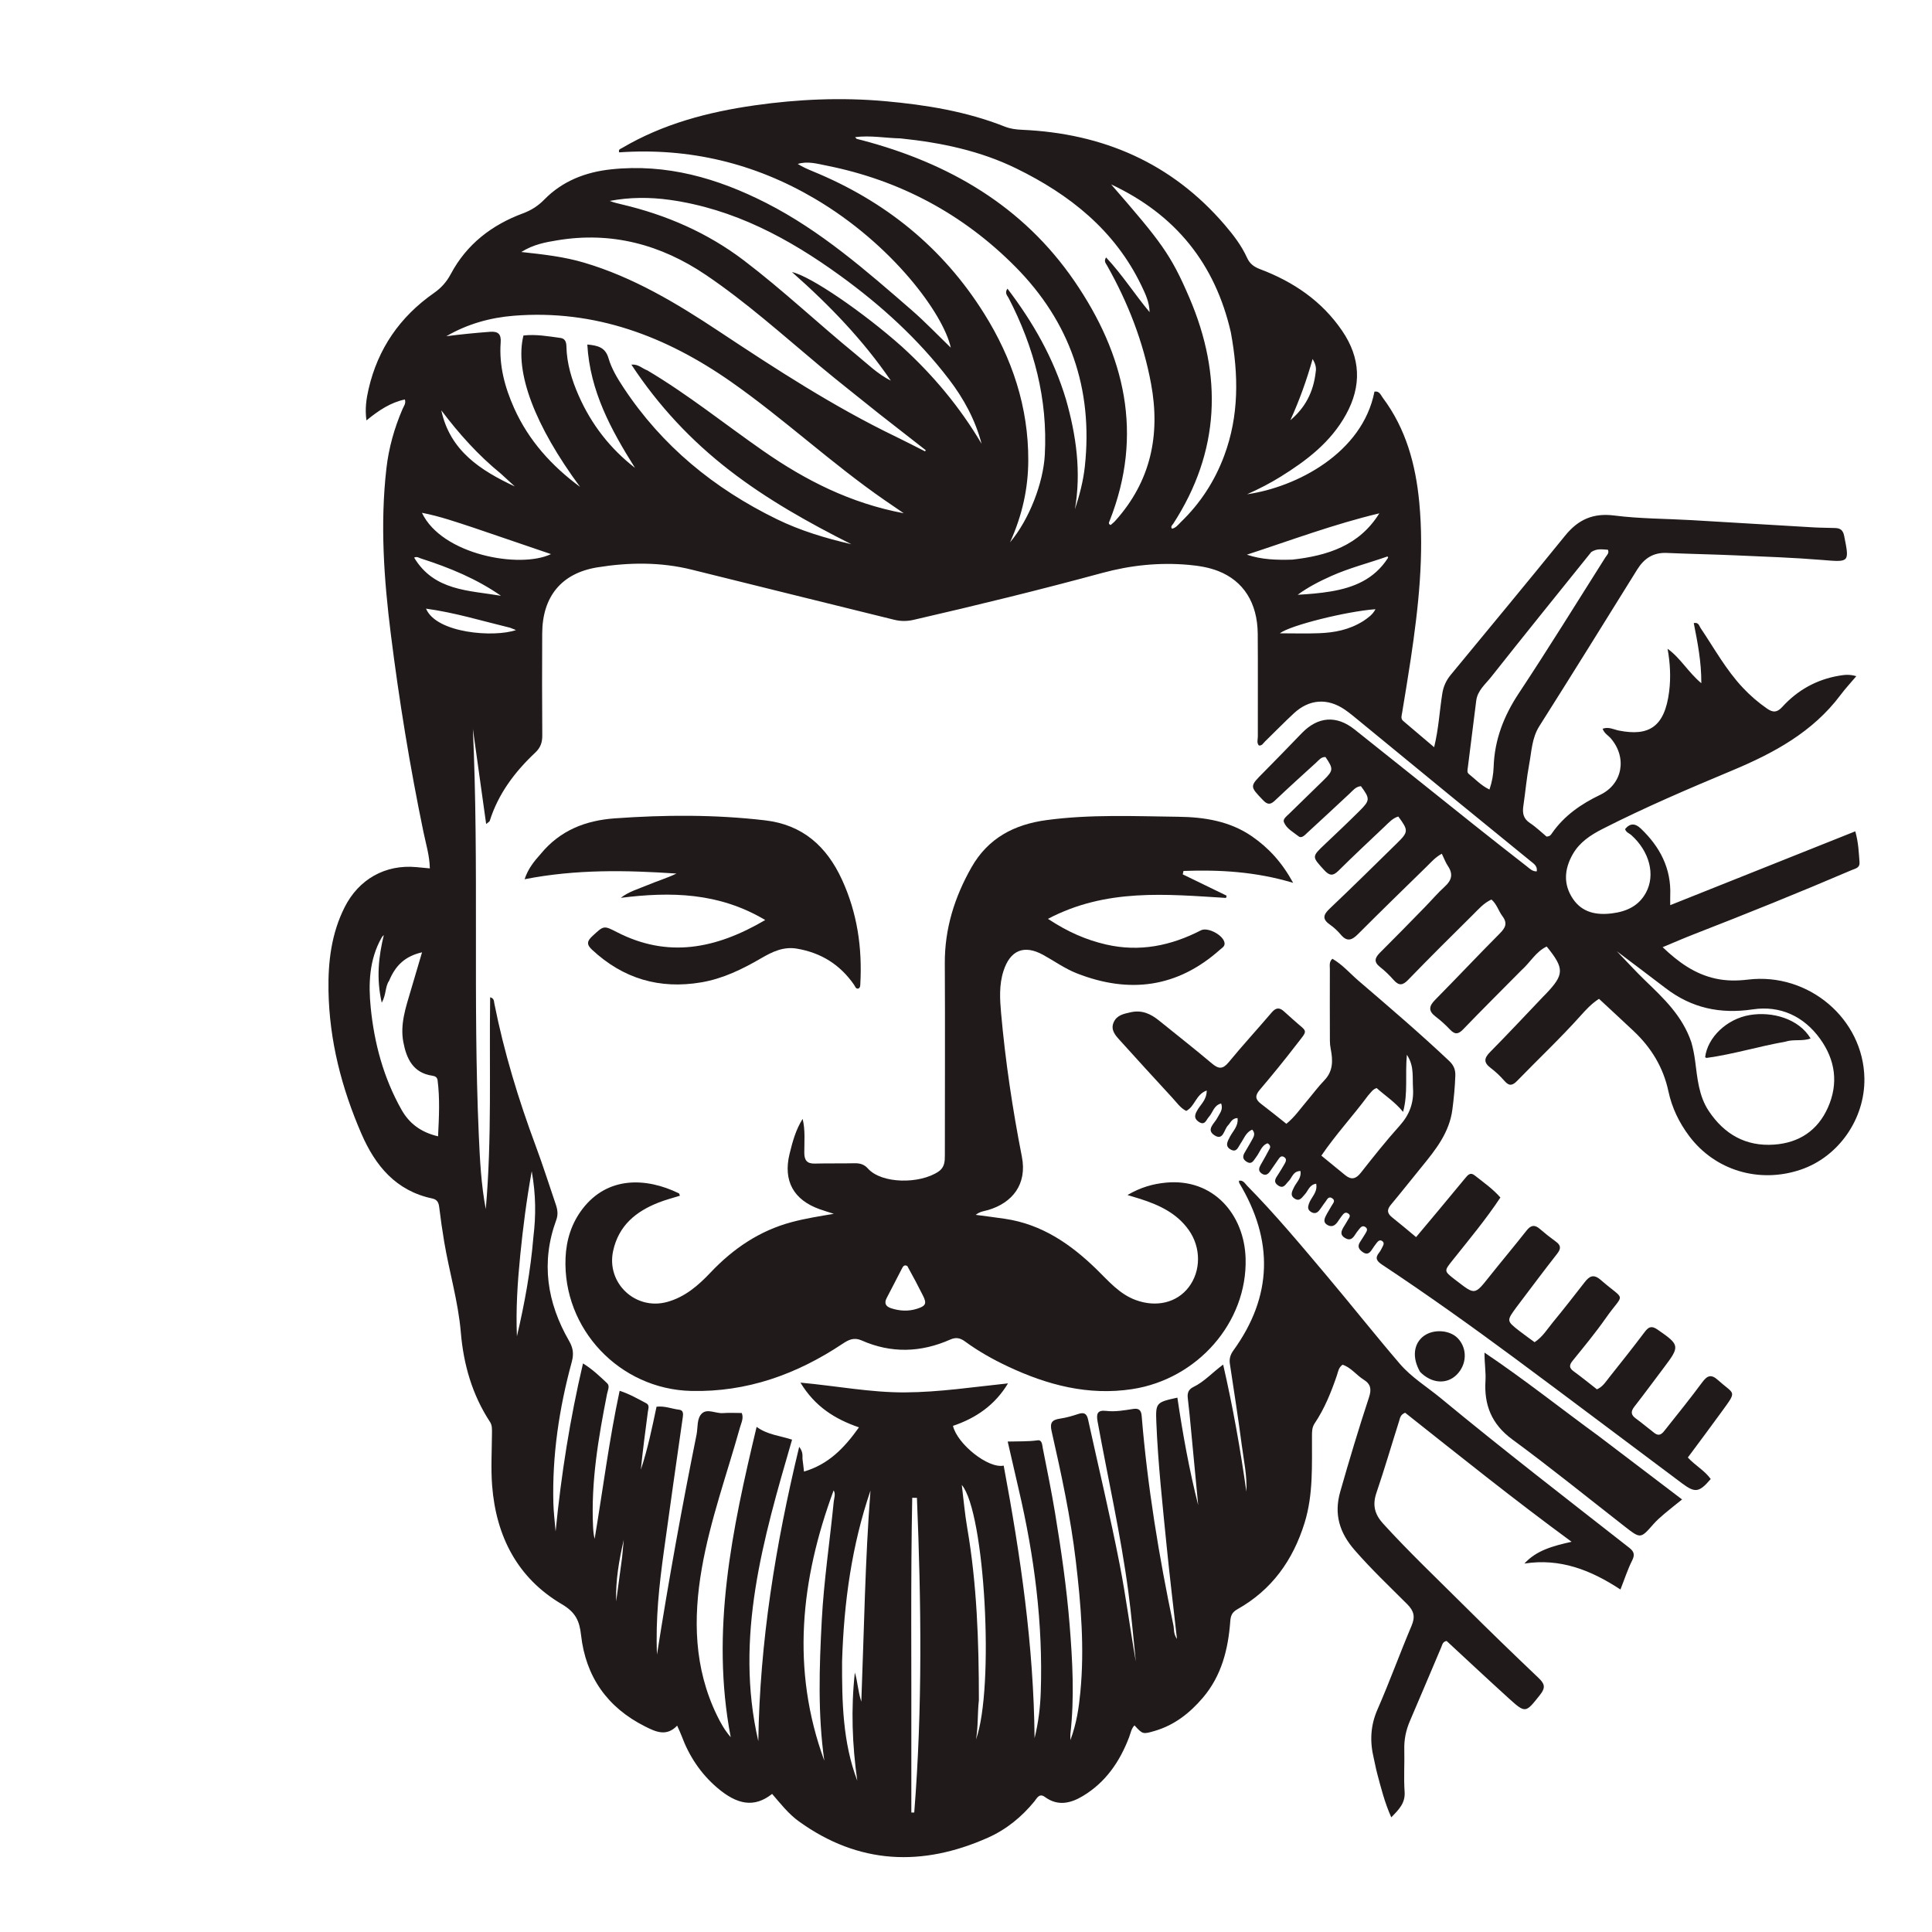 <svg width="120" height="120" viewBox="0 0 120 120" fill="none" xmlns="http://www.w3.org/2000/svg">
<path d="M94.491 60.272C93.267 61.509 92.062 62.707 90.883 63.93C90.585 64.24 90.375 64.275 90.073 63.958C89.792 63.661 89.485 63.383 89.16 63.135C88.697 62.781 88.762 62.483 89.142 62.099C90.486 60.738 91.797 59.343 93.147 57.987C93.499 57.634 93.655 57.351 93.316 56.901C93.075 56.58 92.972 56.161 92.637 55.871C92.156 56.09 91.823 56.481 91.469 56.833C90.122 58.165 88.778 59.5 87.462 60.861C87.118 61.217 86.886 61.232 86.566 60.872C86.307 60.582 86.026 60.303 85.719 60.064C85.306 59.743 85.397 59.486 85.721 59.164C86.649 58.243 87.561 57.304 88.476 56.369C88.899 55.937 89.292 55.472 89.739 55.066C90.167 54.677 90.269 54.293 89.937 53.797C89.789 53.575 89.695 53.316 89.554 53.027C89.148 53.245 88.884 53.559 88.597 53.839C87.172 55.231 85.745 56.62 84.338 58.029C83.966 58.402 83.665 58.509 83.286 58.059C83.086 57.822 82.851 57.603 82.597 57.425C82.096 57.072 82.204 56.802 82.602 56.425C84.005 55.096 85.378 53.736 86.759 52.384C87.488 51.67 87.49 51.581 86.851 50.715C86.503 50.817 86.269 51.085 86.018 51.323C85.055 52.236 84.083 53.141 83.141 54.077C82.79 54.425 82.574 54.4 82.247 54.042C81.478 53.2 81.463 53.221 82.3 52.429C83.023 51.744 83.748 51.06 84.453 50.357C85.103 49.709 85.098 49.602 84.53 48.831C84.211 48.853 84.031 49.1 83.822 49.294C82.948 50.103 82.082 50.92 81.202 51.722C81.053 51.858 80.853 52.102 80.651 51.941C80.323 51.68 79.907 51.47 79.746 51.064C79.669 50.869 79.921 50.692 80.071 50.544C80.781 49.846 81.499 49.156 82.209 48.459C82.824 47.855 82.83 47.759 82.329 47.021C82.064 47.003 81.92 47.212 81.754 47.362C80.901 48.136 80.048 48.91 79.212 49.702C78.933 49.967 78.752 50.018 78.451 49.702C77.617 48.828 77.608 48.85 78.486 47.97C79.286 47.168 80.068 46.35 80.857 45.537C81.856 44.506 83.004 44.41 84.13 45.304C86.608 47.27 89.072 49.253 91.545 51.224C92.644 52.1 93.75 52.967 94.859 53.831C95.022 53.957 95.173 54.128 95.45 54.124C95.508 53.785 95.252 53.637 95.056 53.476C93.379 52.103 91.695 50.74 90.017 49.367C88.158 47.847 86.305 46.319 84.448 44.797C84.146 44.55 83.848 44.295 83.526 44.075C82.457 43.344 81.322 43.42 80.369 44.301C79.753 44.871 79.169 45.476 78.566 46.06C78.461 46.161 78.391 46.33 78.19 46.303C78.044 46.133 78.127 45.93 78.126 45.746C78.121 43.619 78.137 41.492 78.12 39.365C78.104 37.447 77.235 36.081 75.664 35.468C75.079 35.24 74.457 35.141 73.836 35.085C72.012 34.921 70.234 35.105 68.451 35.589C64.573 36.642 60.669 37.597 56.752 38.498C56.341 38.593 55.949 38.595 55.54 38.494C51.356 37.455 47.169 36.434 42.987 35.388C41.037 34.9 39.072 34.924 37.117 35.237C34.865 35.598 33.688 37.059 33.677 39.345C33.667 41.455 33.666 43.564 33.682 45.673C33.685 46.112 33.577 46.436 33.242 46.75C31.976 47.94 30.948 49.301 30.418 50.988C30.404 51.033 30.337 51.061 30.196 51.181C29.914 49.159 29.642 47.215 29.371 45.271C29.758 53.684 29.368 62.104 29.739 70.512C29.807 72.045 29.885 73.582 30.172 75.098C30.558 70.726 30.381 66.342 30.444 61.944C30.698 62.006 30.677 62.191 30.703 62.323C31.306 65.354 32.203 68.297 33.28 71.191C33.729 72.397 34.116 73.626 34.532 74.845C34.635 75.149 34.668 75.453 34.555 75.762C33.583 78.402 33.975 80.905 35.349 83.292C35.6 83.728 35.649 84.093 35.512 84.596C34.73 87.47 34.291 90.397 34.371 93.386C34.386 93.93 34.457 94.472 34.51 95.121C34.86 91.564 35.401 88.148 36.211 84.684C36.817 85.058 37.26 85.493 37.707 85.911C37.895 86.087 37.749 86.356 37.704 86.582C37.168 89.303 36.702 92.031 36.836 94.823C36.848 95.075 36.87 95.327 36.934 95.583C37.445 92.538 37.827 89.474 38.487 86.384C39.097 86.582 39.615 86.881 40.14 87.159C40.365 87.278 40.264 87.503 40.24 87.689C40.083 88.885 39.924 90.081 39.803 91.285C40.229 90.011 40.499 88.698 40.779 87.373C41.295 87.313 41.734 87.509 42.19 87.561C42.443 87.591 42.44 87.807 42.41 88.02C42.011 90.818 41.608 93.615 41.225 96.415C40.943 98.476 40.714 100.542 40.806 102.77C41.538 98.106 42.357 93.602 43.263 89.114C43.355 88.66 43.266 88.091 43.607 87.784C43.944 87.48 44.461 87.803 44.902 87.77C45.285 87.742 45.671 87.764 46.071 87.764C46.204 88.084 46.041 88.375 45.961 88.663C45.146 91.575 44.11 94.429 43.59 97.416C43.048 100.527 43.108 103.596 44.519 106.519C44.748 106.995 45 107.452 45.386 107.901C44.124 101.305 45.475 94.989 46.995 88.625C47.675 89.124 48.452 89.171 49.196 89.42C47.409 95.576 45.612 101.687 47.1 108.148C47.189 101.999 48.162 95.977 49.639 89.864C49.92 90.225 49.819 90.464 49.851 90.677C49.883 90.886 49.902 91.096 49.938 91.401C51.45 90.956 52.425 89.959 53.352 88.656C51.852 88.138 50.623 87.37 49.717 85.877C51.989 86.087 54.08 86.496 56.212 86.484C58.358 86.472 60.466 86.147 62.609 85.924C61.801 87.27 60.617 88.084 59.191 88.563C59.455 89.688 61.379 91.234 62.341 91.032C63.383 96.61 64.206 102.206 64.259 107.96C64.499 106.983 64.611 106.046 64.643 105.107C64.789 100.847 64.245 96.659 63.276 92.519C63.05 91.554 62.832 90.588 62.59 89.537C63.259 89.518 63.856 89.544 64.448 89.461C64.728 89.421 64.73 89.744 64.768 89.941C65.031 91.279 65.308 92.616 65.53 93.962C65.911 96.269 66.248 98.586 66.436 100.917C66.617 103.173 66.742 105.436 66.484 107.698C66.475 107.773 66.483 107.851 66.483 108.085C66.877 107.026 67.009 106.068 67.102 105.109C67.367 102.373 67.14 99.651 66.818 96.934C66.496 94.219 65.92 91.549 65.316 88.886C65.196 88.36 65.351 88.186 65.837 88.114C66.22 88.058 66.6 87.949 66.969 87.826C67.335 87.703 67.502 87.799 67.585 88.181C68.239 91.171 68.956 94.146 69.542 97.152C69.935 99.162 70.192 101.189 70.55 103.206C70.397 101.764 70.276 100.318 70.085 98.881C69.612 95.32 68.813 91.817 68.172 88.286C68.091 87.835 68.144 87.566 68.704 87.633C69.27 87.701 69.834 87.597 70.393 87.511C70.75 87.456 70.884 87.606 70.912 87.95C71.271 92.328 71.982 96.653 72.883 100.949C72.935 101.194 72.872 101.462 73.104 101.8C72.88 99.797 72.65 97.916 72.463 96.031C72.209 93.469 71.926 90.909 71.822 88.335C71.772 87.122 71.82 87.097 73.129 86.81C73.462 89.056 73.863 91.287 74.422 93.491C74.271 91.9 74.121 90.309 73.969 88.719C73.909 88.097 73.855 87.475 73.777 86.856C73.736 86.526 73.811 86.299 74.132 86.144C74.798 85.822 75.296 85.255 75.972 84.757C76.588 87.437 77.046 90.035 77.415 92.651C77.468 91.667 77.251 90.708 77.126 89.742C76.907 88.06 76.641 86.383 76.389 84.705C76.343 84.395 76.422 84.136 76.605 83.884C79.053 80.502 79.105 77.032 76.976 73.485C76.958 73.454 76.963 73.41 76.951 73.338C77.219 73.285 77.323 73.507 77.455 73.642C79.21 75.425 80.811 77.346 82.421 79.257C83.943 81.063 85.41 82.916 86.947 84.71C87.672 85.555 88.643 86.145 89.499 86.852C93.337 90.024 97.279 93.067 101.198 96.136C101.486 96.362 101.559 96.561 101.377 96.921C101.1 97.47 100.911 98.063 100.649 98.727C98.805 97.514 96.894 96.769 94.683 97.116C95.433 96.296 96.429 96.03 97.614 95.762C94.013 93.123 90.638 90.408 87.276 87.748C86.973 87.868 86.959 88.086 86.903 88.261C86.431 89.749 85.995 91.248 85.492 92.725C85.234 93.482 85.381 94.058 85.913 94.641C87.532 96.418 89.276 98.071 90.977 99.766C92.485 101.268 94.015 102.748 95.557 104.215C95.931 104.571 96.022 104.809 95.659 105.265C94.748 106.411 94.767 106.443 93.67 105.448C92.385 104.282 91.118 103.095 89.852 101.924C89.608 101.962 89.584 102.161 89.519 102.312C88.868 103.837 88.23 105.369 87.573 106.892C87.329 107.459 87.208 108.035 87.223 108.654C87.245 109.533 87.182 110.415 87.243 111.29C87.292 111.995 86.892 112.39 86.414 112.878C85.999 111.95 85.772 111.031 85.53 110.118C85.45 109.817 85.398 109.508 85.326 109.204C85.077 108.17 85.117 107.185 85.558 106.179C86.31 104.463 86.946 102.698 87.677 100.973C87.913 100.415 87.823 100.058 87.402 99.636C86.299 98.532 85.164 97.458 84.137 96.277C83.214 95.216 82.84 94.07 83.243 92.657C83.804 90.687 84.394 88.726 85.034 86.781C85.192 86.301 85.149 85.972 84.704 85.696C84.248 85.412 83.919 84.94 83.39 84.765C83.135 84.942 83.111 85.213 83.032 85.444C82.677 86.481 82.27 87.493 81.656 88.408C81.49 88.654 81.49 88.917 81.489 89.193C81.479 91.005 81.579 92.82 81.028 94.594C80.307 96.913 78.994 98.753 76.859 99.952C76.535 100.134 76.441 100.342 76.416 100.684C76.287 102.427 75.879 104.08 74.71 105.451C73.898 106.403 72.941 107.156 71.716 107.512C70.979 107.726 70.978 107.722 70.465 107.166C70.264 107.372 70.226 107.651 70.131 107.9C69.553 109.419 68.673 110.706 67.255 111.556C66.494 112.012 65.701 112.2 64.901 111.613C64.547 111.354 64.403 111.698 64.252 111.883C63.459 112.854 62.502 113.633 61.368 114.139C57.279 115.962 53.337 115.805 49.626 113.134C48.973 112.665 48.479 112.026 47.958 111.423C46.858 112.292 45.798 112.113 44.536 111.031C43.525 110.164 42.804 109.08 42.339 107.828C42.265 107.63 42.171 107.439 42.059 107.183C41.389 107.891 40.708 107.554 40.069 107.234C37.725 106.059 36.377 104.145 36.089 101.548C35.99 100.664 35.745 100.139 34.894 99.638C32.135 98.014 30.813 95.419 30.567 92.276C30.483 91.189 30.552 90.09 30.557 88.996C30.558 88.76 30.572 88.527 30.434 88.317C29.326 86.626 28.79 84.746 28.622 82.752C28.46 80.838 27.902 78.999 27.587 77.114C27.468 76.403 27.366 75.688 27.279 74.972C27.244 74.684 27.148 74.503 26.845 74.439C24.593 73.964 23.311 72.407 22.45 70.422C21.219 67.584 20.454 64.629 20.403 61.522C20.373 59.733 20.583 57.979 21.408 56.345C22.284 54.611 23.93 53.68 25.86 53.858C26.127 53.882 26.394 53.908 26.698 53.937C26.682 53.141 26.453 52.41 26.301 51.675C25.459 47.604 24.79 43.503 24.274 39.381C23.846 35.972 23.607 32.544 23.999 29.107C24.145 27.82 24.494 26.583 25.008 25.393C25.081 25.222 25.227 25.065 25.147 24.812C24.266 24.999 23.543 25.473 22.761 26.112C22.659 25.39 22.755 24.764 22.894 24.162C23.471 21.656 24.844 19.673 26.947 18.204C27.405 17.884 27.736 17.516 28.005 17.011C28.985 15.171 30.546 13.97 32.477 13.254C33.004 13.058 33.417 12.794 33.816 12.387C34.94 11.241 36.377 10.687 37.951 10.519C41.39 10.152 44.559 11.063 47.592 12.608C50.969 14.328 53.79 16.802 56.622 19.26C57.457 19.985 58.222 20.791 59.056 21.595C58.598 19.502 55.421 15.171 50.606 12.338C46.856 10.13 42.8 9.165 38.46 9.463C38.393 9.274 38.533 9.254 38.628 9.198C41.178 7.691 43.981 6.956 46.877 6.543C49.569 6.16 52.277 6.041 54.993 6.286C57.527 6.515 60.024 6.919 62.405 7.862C62.758 8.002 63.112 8.046 63.488 8.062C68.507 8.285 72.776 10.119 76.083 13.982C76.615 14.604 77.117 15.26 77.458 16.013C77.625 16.382 77.886 16.575 78.258 16.715C80.333 17.497 82.108 18.698 83.371 20.558C84.508 22.23 84.588 23.96 83.603 25.746C82.653 27.47 81.158 28.606 79.534 29.613C78.888 30.013 78.216 30.363 77.456 30.7C80.524 30.261 84.626 28.144 85.37 24.325C85.677 24.268 85.759 24.536 85.888 24.708C87.329 26.631 87.93 28.854 88.153 31.199C88.464 34.469 88.106 37.706 87.624 40.934C87.457 42.053 87.269 43.168 87.086 44.283C87.057 44.458 86.99 44.637 87.151 44.776C87.766 45.303 88.386 45.825 89.077 46.411C89.364 45.231 89.413 44.14 89.585 43.07C89.656 42.627 89.828 42.257 90.108 41.917C92.48 39.039 94.862 36.17 97.21 33.273C98.02 32.273 98.948 31.85 100.27 32.02C101.853 32.222 103.462 32.214 105.06 32.306C107.591 32.453 110.122 32.61 112.654 32.757C113.102 32.783 113.552 32.779 114.001 32.797C114.306 32.81 114.474 32.933 114.543 33.278C114.878 34.951 114.881 34.92 113.176 34.78C111.407 34.635 109.631 34.574 107.857 34.496C106.414 34.432 104.97 34.407 103.527 34.344C102.692 34.307 102.121 34.681 101.693 35.369C99.674 38.618 97.658 41.871 95.611 45.103C95.146 45.838 95.133 46.658 94.983 47.453C94.821 48.315 94.746 49.192 94.618 50.06C94.553 50.499 94.612 50.847 95.026 51.119C95.412 51.373 95.748 51.704 96.057 51.96C96.282 51.955 96.335 51.841 96.4 51.748C97.16 50.658 98.206 49.936 99.389 49.369C100.784 48.701 101.078 47.058 100.049 45.861C99.888 45.674 99.644 45.557 99.542 45.264C99.912 45.124 100.237 45.315 100.559 45.378C102.391 45.738 103.398 45.183 103.676 42.935C103.783 42.068 103.738 41.19 103.576 40.296C104.377 40.869 104.845 41.741 105.672 42.436C105.68 41.108 105.439 39.905 105.203 38.7C105.512 38.642 105.532 38.868 105.619 38.996C106.469 40.258 107.202 41.601 108.254 42.72C108.711 43.206 109.211 43.636 109.76 44.016C110.122 44.266 110.376 44.264 110.701 43.908C111.648 42.867 112.826 42.207 114.226 41.97C114.552 41.914 114.879 41.872 115.298 41.999C114.953 42.408 114.616 42.769 114.322 43.162C112.594 45.472 110.177 46.773 107.588 47.856C104.87 48.994 102.157 50.15 99.53 51.49C98.797 51.864 98.112 52.309 97.684 53.062C97.156 53.993 97.095 54.932 97.695 55.825C98.27 56.682 99.157 56.854 100.13 56.73C101.028 56.616 101.786 56.275 102.236 55.44C102.833 54.334 102.453 52.881 101.321 51.867C101.194 51.753 101 51.707 100.937 51.495C101.248 51.119 101.563 51.129 101.913 51.462C103.099 52.592 103.806 53.929 103.742 55.608C103.736 55.782 103.741 55.955 103.741 56.221C107.586 54.687 111.391 53.168 115.235 51.635C115.436 52.354 115.451 52.956 115.498 53.553C115.526 53.912 115.238 53.945 115.015 54.041C111.767 55.432 108.491 56.753 105.198 58.033C104.584 58.272 103.98 58.536 103.27 58.831C104.26 59.776 105.267 60.494 106.542 60.779C107.218 60.93 107.895 60.927 108.579 60.844C112.339 60.393 115.744 63.29 115.801 66.983C115.839 69.501 114.194 71.857 111.842 72.651C109.256 73.524 106.525 72.695 104.926 70.572C104.291 69.73 103.845 68.8 103.627 67.779C103.309 66.289 102.558 65.068 101.465 64.038C100.757 63.371 100.042 62.713 99.317 62.039C98.842 62.346 98.501 62.723 98.166 63.096C96.914 64.494 95.547 65.778 94.243 67.124C93.942 67.434 93.738 67.477 93.443 67.136C93.189 66.843 92.901 66.569 92.591 66.335C92.155 66.006 92.162 65.74 92.545 65.352C93.671 64.213 94.763 63.042 95.868 61.883C95.922 61.827 95.978 61.773 96.032 61.717C97.165 60.524 97.174 60.152 96.068 58.791C95.398 59.104 95.051 59.776 94.491 60.272ZM40.206 23.004C42.73 24.5 45.013 26.344 47.416 28.014C50.03 29.832 52.821 31.257 56.134 31.879C55.664 31.558 55.312 31.32 54.963 31.078C51.651 28.79 48.706 26.023 45.411 23.716C41.373 20.889 36.954 19.212 31.925 19.61C30.439 19.727 29.026 20.126 27.722 20.883C28.626 20.765 29.528 20.677 30.432 20.609C30.938 20.571 31.137 20.744 31.098 21.271C30.992 22.707 31.354 24.057 31.936 25.355C32.841 27.372 34.273 28.944 36.029 30.242C33.213 26.427 31.949 23.1 32.513 20.838C33.286 20.75 34.055 20.887 34.823 20.992C35.107 21.032 35.176 21.256 35.181 21.516C35.204 22.587 35.512 23.593 35.938 24.561C36.725 26.352 37.888 27.857 39.441 29.061C37.962 26.71 36.645 24.306 36.479 21.399C37.142 21.458 37.601 21.582 37.795 22.248C37.986 22.902 38.346 23.498 38.723 24.069C41.118 27.701 44.361 30.348 48.245 32.245C49.721 32.966 51.282 33.432 52.879 33.802C50.224 32.465 47.636 31.016 45.288 29.196C42.93 27.368 40.904 25.214 39.215 22.646C39.66 22.612 39.86 22.875 40.206 23.004ZM55.92 8.595C54.997 8.579 54.077 8.395 53.113 8.518C53.172 8.58 53.192 8.619 53.22 8.627C53.332 8.661 53.447 8.685 53.56 8.714C58.94 10.137 63.533 12.794 66.731 17.456C69.873 22.037 71.049 26.971 68.918 32.358C68.886 32.438 68.816 32.538 68.984 32.61C69.074 32.529 69.182 32.449 69.27 32.351C71.476 29.901 72.082 27.017 71.497 23.849C71.015 21.237 70.06 18.788 68.752 16.476C68.682 16.352 68.548 16.228 68.701 15.989C69.706 17.059 70.479 18.283 71.404 19.387C71.391 18.766 71.136 18.238 70.885 17.716C69.235 14.299 66.445 12.087 63.124 10.463C60.89 9.371 58.489 8.86 55.92 8.595ZM66.211 24.812C66.847 27.047 67.165 29.308 66.765 31.633C67.053 30.755 67.285 29.878 67.383 28.959C67.899 24.147 66.458 19.994 63.073 16.576C59.818 13.291 55.879 11.188 51.327 10.283C50.748 10.168 50.156 9.994 49.548 10.183C49.859 10.376 50.178 10.514 50.5 10.647C54.964 12.481 58.555 15.367 61.127 19.476C62.874 22.266 63.88 25.292 63.868 28.599C63.862 30.311 63.507 31.981 62.735 33.685C63.932 32.265 64.8 29.995 64.895 28.251C65.082 24.784 64.228 21.562 62.645 18.506C62.565 18.352 62.383 18.205 62.575 17.928C64.163 20.018 65.434 22.228 66.211 24.812ZM105.05 64.73C105.157 65.105 105.232 65.485 105.284 65.874C105.428 66.954 105.503 68.059 106.135 69.007C107.099 70.452 108.434 71.217 110.191 71.094C111.739 70.986 112.897 70.223 113.534 68.796C114.203 67.298 113.997 65.838 113.053 64.528C112.036 63.115 110.566 62.441 108.87 62.694C106.85 62.995 105.08 62.617 103.47 61.388C102.485 60.635 101.493 59.892 100.424 59.083C101.057 59.741 101.603 60.341 102.185 60.903C103.325 62.004 104.488 63.082 105.05 64.73ZM54.621 25.715C53.375 24.711 52.112 23.727 50.884 22.701C48.578 20.774 46.339 18.763 43.843 17.076C41.047 15.187 37.985 14.366 34.616 14.926C33.89 15.046 33.152 15.172 32.377 15.652C33.79 15.805 35.048 15.95 36.268 16.311C39.322 17.212 42.017 18.83 44.639 20.568C48.204 22.931 51.784 25.262 55.645 27.124C56.255 27.418 56.855 27.732 57.459 28.036C57.472 28.011 57.485 27.986 57.498 27.961C56.56 27.23 55.623 26.5 54.621 25.715ZM56.002 21.515C57.952 23.288 59.625 25.288 60.967 27.563C60.578 26.079 59.861 24.762 58.945 23.563C57.034 21.061 54.728 18.965 52.187 17.122C48.991 14.804 45.573 12.97 41.598 12.414C40.358 12.241 39.108 12.245 37.869 12.48C38.114 12.576 38.359 12.634 38.605 12.692C41.376 13.342 43.937 14.452 46.212 16.182C48.623 18.015 50.823 20.1 53.165 22.015C53.862 22.585 54.505 23.231 55.332 23.642C53.623 21.145 51.55 18.981 49.192 16.9C50.333 17.139 53.623 19.399 56.002 21.515ZM76.449 20.639C75.475 16.393 73.032 13.335 69.014 11.453C72.11 15.016 72.717 15.787 73.882 18.51C75.945 23.336 75.779 28.038 72.875 32.526C72.819 32.612 72.689 32.693 72.792 32.838C73.042 32.79 73.179 32.587 73.343 32.429C74.558 31.258 75.456 29.873 76.041 28.295C76.96 25.823 76.939 23.29 76.449 20.639ZM98.837 34.287C96.76 36.871 94.672 39.448 92.617 42.049C92.263 42.497 91.773 42.887 91.692 43.514C91.514 44.906 91.346 46.3 91.167 47.692C91.149 47.832 91.109 47.976 91.231 48.073C91.635 48.393 91.986 48.787 92.513 49.039C92.68 48.552 92.757 48.091 92.773 47.631C92.829 45.944 93.404 44.467 94.337 43.058C96.179 40.278 97.93 37.437 99.714 34.619C99.799 34.484 99.964 34.363 99.871 34.146C99.544 34.133 99.215 34.043 98.837 34.287ZM24.169 60.917C23.914 61.273 24.003 61.759 23.711 62.28C23.363 60.757 23.516 59.422 23.838 58.084C23.768 58.136 23.726 58.196 23.691 58.259C22.93 59.617 22.878 61.108 23.026 62.586C23.248 64.811 23.827 66.954 24.935 68.921C25.412 69.77 26.13 70.326 27.209 70.579C27.268 69.374 27.326 68.239 27.18 67.099C27.157 66.915 27.034 66.841 26.861 66.816C25.659 66.643 25.248 65.759 25.053 64.732C24.841 63.621 25.203 62.574 25.512 61.528C25.739 60.76 25.965 59.993 26.214 59.15C25.162 59.388 24.561 59.969 24.169 60.917ZM52.303 103.19C52.295 105.704 52.339 108.211 53.248 110.605C52.931 108.372 52.849 106.138 53.096 103.887C53.274 104.436 53.278 105.015 53.498 105.695C53.671 101.218 53.733 96.895 54.067 92.581C52.909 95.984 52.416 99.498 52.303 103.19ZM51.786 93.262C51.81 93.032 51.914 92.803 51.779 92.569C49.732 98.105 49.12 103.689 51.2 109.362C50.788 106.46 50.888 103.544 51.042 100.626C51.171 98.192 51.536 95.783 51.786 93.262ZM56.605 108.695C56.605 109.99 56.605 111.285 56.605 112.58C56.665 112.58 56.725 112.58 56.785 112.58C57.305 106.067 57.219 99.551 56.952 93.034C56.855 93.033 56.758 93.032 56.66 93.031C56.558 98.213 56.619 103.397 56.605 108.695ZM80.282 34.759C82.454 34.511 84.428 33.892 85.672 31.884C82.868 32.552 80.179 33.558 77.446 34.452C78.355 34.759 79.262 34.789 80.282 34.759ZM29.408 32.774C28.369 32.434 27.337 32.069 26.208 31.851C27.443 34.463 32.289 35.341 34.224 34.416C32.618 33.869 31.056 33.339 29.408 32.774ZM60.8 105.601C60.709 106.413 60.762 107.233 60.62 108.041C61.779 104.856 61.175 93.909 59.738 92.232C59.852 93.15 59.926 94.024 60.074 94.886C60.678 98.397 60.8 101.94 60.8 105.601ZM33.132 76.814C33.29 75.508 33.289 74.208 33.026 72.744C32.695 74.587 32.483 76.268 32.314 77.955C32.147 79.632 32.035 81.311 32.107 83.001C32.577 80.995 32.952 78.975 33.132 76.814ZM86.212 34.651C86.212 34.632 86.218 34.609 86.21 34.595C86.203 34.581 86.176 34.563 86.165 34.567C85.007 34.974 83.812 35.275 82.686 35.778C81.956 36.105 81.246 36.466 80.601 36.943C81.297 36.903 81.977 36.849 82.648 36.737C84.074 36.498 85.356 35.988 86.212 34.651ZM84.68 38.572C84.964 38.376 85.255 38.187 85.433 37.839C83.626 37.971 80.088 38.854 79.499 39.336C80.339 39.336 81.136 39.361 81.931 39.33C82.871 39.293 83.789 39.131 84.68 38.572ZM26.145 34.688C26.02 34.649 25.906 34.549 25.722 34.633C26.968 36.712 29.13 36.665 31.118 37.006C29.617 35.962 27.953 35.268 26.145 34.688ZM31.684 38.99C29.963 38.574 28.266 38.051 26.461 37.804C27.106 39.34 30.698 39.606 32.048 39.134C31.933 39.089 31.845 39.055 31.684 38.99ZM31.109 29.42C29.7 28.273 28.5 26.931 27.41 25.486C27.95 28.004 29.85 29.219 31.978 30.216C31.71 29.968 31.442 29.72 31.109 29.42ZM81.719 23.116C81.777 22.821 81.685 22.561 81.53 22.297C81.159 23.608 80.707 24.873 80.146 26.101C81.05 25.338 81.576 24.38 81.719 23.116ZM38.641 96.724C38.675 96.362 38.709 96 38.743 95.638C38.451 96.902 38.229 98.17 38.271 99.468C38.392 98.588 38.513 97.708 38.641 96.724Z" fill="#201A1A"/>
<path d="M49.853 69.496C50.025 70.201 49.954 70.903 49.956 71.602C49.958 72.07 50.128 72.284 50.611 72.272C51.43 72.251 52.251 72.27 53.071 72.252C53.403 72.245 53.675 72.316 53.905 72.576C54.754 73.536 57.135 73.555 58.295 72.765C58.678 72.504 58.688 72.13 58.687 71.729C58.685 67.765 58.707 63.801 58.684 59.837C58.672 57.684 59.288 55.727 60.337 53.877C61.368 52.06 62.986 51.21 65 50.938C67.723 50.57 70.457 50.698 73.186 50.731C74.791 50.75 76.384 50.996 77.76 51.947C78.798 52.664 79.63 53.569 80.32 54.835C77.985 54.136 75.755 54.015 73.51 54.096C73.493 54.167 73.477 54.237 73.461 54.307C74.37 54.748 75.279 55.19 76.189 55.632C76.176 55.679 76.163 55.725 76.15 55.772C72.441 55.544 68.713 55.164 65.09 57.071C66.316 57.882 67.463 58.38 68.704 58.666C70.78 59.144 72.728 58.744 74.59 57.785C75.019 57.565 76.003 58.091 76.059 58.573C76.084 58.787 75.902 58.874 75.776 58.986C73.128 61.348 70.148 61.731 66.898 60.462C66.149 60.17 65.495 59.697 64.794 59.311C63.604 58.655 62.741 59.019 62.325 60.318C62.05 61.178 62.102 62.062 62.18 62.932C62.447 65.924 62.892 68.895 63.47 71.84C63.81 73.569 62.87 74.715 61.375 75.157C61.137 75.227 60.876 75.238 60.604 75.457C61.256 75.544 61.846 75.616 62.434 75.704C64.721 76.045 66.512 77.28 68.122 78.852C68.859 79.571 69.531 80.378 70.545 80.749C71.824 81.217 73.092 80.916 73.828 79.956C74.604 78.944 74.604 77.484 73.837 76.401C73.096 75.355 72.01 74.85 70.841 74.472C70.622 74.402 70.401 74.338 70.028 74.225C70.853 73.744 71.615 73.532 72.418 73.456C75.382 73.173 77.292 75.456 77.367 78.171C77.476 82.126 74.386 85.657 70.328 86.28C67.597 86.699 65.059 86.027 62.613 84.879C61.675 84.438 60.772 83.931 59.935 83.318C59.639 83.101 59.376 83.046 59.021 83.203C57.199 84.01 55.353 84.07 53.516 83.256C53.044 83.047 52.71 83.213 52.334 83.464C49.488 85.36 46.396 86.476 42.931 86.394C38.489 86.288 34.944 82.546 35.127 78.128C35.174 77.015 35.497 75.976 36.187 75.079C37.746 73.054 40.132 73.127 42.167 74.12C42.192 74.132 42.197 74.187 42.231 74.268C41.788 74.408 41.34 74.522 40.914 74.689C39.497 75.245 38.423 76.118 38.081 77.704C37.652 79.695 39.472 81.411 41.444 80.865C42.546 80.559 43.37 79.845 44.124 79.048C45.537 77.555 47.175 76.439 49.178 75.906C50.026 75.68 50.892 75.543 51.791 75.392C51.497 75.297 51.2 75.209 50.909 75.106C49.288 74.529 48.634 73.341 49.04 71.673C49.224 70.921 49.426 70.171 49.853 69.496ZM56.355 78.635C56.147 78.523 56.078 78.682 56.006 78.82C55.692 79.424 55.385 80.031 55.068 80.633C54.893 80.967 55.046 81.161 55.348 81.258C55.876 81.429 56.412 81.463 56.953 81.291C57.508 81.114 57.579 80.966 57.317 80.452C57.018 79.863 56.714 79.277 56.355 78.635Z" fill="#201A1A"/>
<path d="M94.195 81.185C93.57 82.036 93.568 82.039 94.359 82.659C94.666 82.898 94.984 83.121 95.317 83.366C95.817 83.038 96.11 82.545 96.463 82.116C97.134 81.302 97.781 80.469 98.429 79.638C98.722 79.261 98.981 79.113 99.423 79.498C101.017 80.887 100.898 80.212 99.728 81.885C99.091 82.795 98.379 83.653 97.679 84.518C97.454 84.796 97.457 84.968 97.75 85.181C98.239 85.535 98.706 85.918 99.189 86.294C99.556 86.131 99.738 85.821 99.951 85.553C100.693 84.621 101.434 83.689 102.15 82.738C102.394 82.414 102.576 82.323 102.951 82.581C104.336 83.537 104.359 83.608 103.348 84.943C102.736 85.752 102.136 86.571 101.512 87.372C101.284 87.666 101.292 87.876 101.596 88.099C101.989 88.388 102.364 88.701 102.749 89C103.101 89.274 103.285 88.987 103.462 88.763C104.227 87.8 105 86.843 105.73 85.855C106.041 85.435 106.284 85.338 106.701 85.714C107.749 86.659 107.92 86.325 106.924 87.701C106.24 88.647 105.537 89.578 104.834 90.529C105.301 91.033 105.885 91.343 106.256 91.865C105.54 92.697 105.295 92.745 104.479 92.136C101.006 89.544 97.55 86.929 94.068 84.35C91.37 82.352 88.636 80.402 85.837 78.546C85.51 78.329 85.388 78.138 85.659 77.805C85.744 77.701 85.803 77.573 85.865 77.452C85.928 77.33 86.003 77.192 85.853 77.086C85.704 76.981 85.595 77.086 85.508 77.198C85.401 77.336 85.298 77.48 85.204 77.627C85.07 77.838 84.905 77.944 84.671 77.789C84.441 77.637 84.279 77.451 84.465 77.159C84.58 76.978 84.7 76.799 84.809 76.614C84.887 76.481 84.989 76.329 84.798 76.208C84.617 76.093 84.509 76.235 84.41 76.356C84.323 76.461 84.242 76.572 84.169 76.686C84.018 76.924 83.858 77.079 83.551 76.9C83.207 76.7 83.306 76.464 83.456 76.21C83.535 76.075 83.626 75.947 83.698 75.808C83.772 75.665 83.957 75.498 83.724 75.361C83.516 75.239 83.411 75.442 83.305 75.573C83.219 75.679 83.154 75.801 83.071 75.91C82.917 76.113 82.735 76.235 82.469 76.097C82.171 75.943 82.25 75.718 82.36 75.5C82.465 75.291 82.598 75.097 82.71 74.891C82.789 74.747 82.969 74.583 82.756 74.435C82.506 74.26 82.424 74.522 82.313 74.662C82.18 74.83 82.07 75.016 81.936 75.183C81.796 75.359 81.622 75.4 81.421 75.269C81.219 75.136 81.224 74.979 81.299 74.764C81.438 74.363 81.857 74.057 81.749 73.523C81.324 73.585 81.255 73.962 81.044 74.186C80.875 74.364 80.733 74.644 80.426 74.456C80.1 74.257 80.251 73.999 80.374 73.742C80.524 73.429 80.848 73.175 80.772 72.732C80.302 72.746 80.255 73.153 80.038 73.364C79.851 73.546 79.731 73.87 79.384 73.629C79.042 73.393 79.252 73.163 79.399 72.931C79.535 72.717 79.668 72.501 79.793 72.28C79.871 72.141 79.939 71.982 79.76 71.868C79.57 71.746 79.477 71.903 79.387 72.029C79.217 72.268 79.052 72.51 78.887 72.751C78.745 72.96 78.574 73.046 78.348 72.877C78.145 72.726 78.191 72.549 78.298 72.361C78.491 72.023 78.683 71.684 78.863 71.339C78.922 71.225 78.893 71.109 78.732 71.012C78.345 71.145 78.259 71.564 78.032 71.853C77.867 72.064 77.76 72.383 77.405 72.141C77.074 71.916 77.26 71.671 77.4 71.433C77.538 71.197 77.677 70.962 77.808 70.722C77.904 70.546 77.964 70.365 77.774 70.162C77.381 70.335 77.264 70.724 77.052 71.03C76.904 71.243 76.815 71.601 76.452 71.405C76.056 71.192 76.247 70.887 76.396 70.602C76.583 70.244 76.93 69.943 76.865 69.443C76.506 69.458 76.436 69.738 76.269 69.907C76.02 70.16 75.984 70.871 75.434 70.516C74.882 70.159 75.442 69.775 75.615 69.427C75.749 69.158 75.992 68.925 75.846 68.539C75.384 68.656 75.333 69.108 75.085 69.374C74.919 69.553 74.842 69.933 74.464 69.683C74.094 69.439 74.238 69.166 74.417 68.88C74.624 68.55 74.955 68.273 74.951 67.734C74.271 67.976 74.227 68.72 73.678 69.002C73.316 68.821 73.085 68.477 72.814 68.183C71.716 66.992 70.623 65.796 69.538 64.593C69.264 64.289 68.97 63.959 69.172 63.498C69.37 63.05 69.788 62.973 70.223 62.875C70.932 62.714 71.479 62.974 72 63.397C73.092 64.282 74.201 65.147 75.274 66.054C75.688 66.404 75.947 66.425 76.314 65.98C77.181 64.925 78.108 63.919 78.994 62.879C79.239 62.593 79.458 62.559 79.732 62.804C79.935 62.986 80.141 63.166 80.343 63.35C81.243 64.171 81.292 63.88 80.456 64.967C79.743 65.895 79.001 66.802 78.243 67.695C77.947 68.043 77.958 68.283 78.316 68.554C78.843 68.953 79.356 69.372 79.899 69.801C80.41 69.389 80.76 68.874 81.159 68.404C81.525 67.972 81.861 67.512 82.253 67.106C82.811 66.529 82.792 65.863 82.654 65.156C82.621 64.986 82.602 64.81 82.602 64.637C82.597 63.153 82.595 61.669 82.6 60.184C82.601 59.98 82.54 59.753 82.755 59.55C83.382 59.909 83.85 60.463 84.39 60.926C86.287 62.552 88.187 64.176 90.005 65.892C90.284 66.155 90.406 66.423 90.393 66.811C90.369 67.515 90.301 68.211 90.211 68.908C90.028 70.338 89.177 71.406 88.308 72.469C87.666 73.254 87.04 74.053 86.388 74.832C86.128 75.144 86.16 75.369 86.469 75.614C86.957 75.999 87.43 76.403 87.956 76.839C88.436 76.266 88.884 75.734 89.329 75.2C89.891 74.525 90.452 73.849 91.012 73.172C91.168 72.983 91.325 72.792 91.59 73.002C92.137 73.434 92.713 73.835 93.193 74.379C92.277 75.76 91.239 77 90.233 78.264C89.689 78.948 89.675 78.937 90.361 79.471C90.407 79.507 90.455 79.541 90.501 79.577C91.61 80.434 91.603 80.429 92.494 79.308C93.26 78.345 94.052 77.403 94.813 76.438C95.071 76.109 95.304 76.04 95.634 76.324C95.959 76.605 96.297 76.871 96.644 77.124C96.98 77.369 96.948 77.58 96.702 77.892C95.859 78.966 95.045 80.064 94.195 81.185ZM84.974 68.046C84.049 69.298 82.982 70.442 82.072 71.779C82.585 72.198 83.066 72.588 83.543 72.983C83.921 73.295 84.208 73.242 84.52 72.847C85.304 71.85 86.095 70.855 86.942 69.912C87.544 69.241 87.817 68.503 87.766 67.62C87.746 67.289 87.758 66.956 87.737 66.625C87.714 66.262 87.64 65.91 87.384 65.512C87.266 66.754 87.464 67.913 87.147 69.061C86.651 68.449 86.031 68.053 85.506 67.581C85.253 67.664 85.16 67.848 84.974 68.046Z" fill="#201A1A"/>
<path d="M33.584 53.039C34.792 51.565 36.389 50.958 38.18 50.83C41.297 50.606 44.416 50.589 47.527 50.954C49.849 51.226 51.34 52.562 52.292 54.627C53.247 56.699 53.562 58.873 53.435 61.13C53.43 61.225 53.437 61.327 53.329 61.397C53.149 61.443 53.121 61.273 53.051 61.172C52.184 59.918 51.004 59.177 49.496 58.922C48.653 58.78 47.962 59.121 47.287 59.513C46.115 60.195 44.912 60.785 43.563 61.015C40.965 61.458 38.702 60.788 36.769 58.985C36.412 58.652 36.47 58.442 36.797 58.14C37.499 57.492 37.49 57.471 38.308 57.892C41.46 59.516 44.445 58.956 47.529 57.144C44.634 55.421 41.645 55.38 38.559 55.766C39.053 55.377 39.659 55.211 40.223 54.974C40.81 54.726 41.425 54.544 42.016 54.258C38.889 54.048 35.777 53.984 32.584 54.611C32.797 53.965 33.162 53.509 33.584 53.039Z" fill="#201A1A"/>
<path d="M99.329 89.222C101.048 90.529 102.734 91.811 104.477 93.134C104.066 93.465 103.716 93.735 103.38 94.021C103.144 94.222 102.907 94.43 102.702 94.662C101.895 95.581 101.901 95.583 100.905 94.807C98.582 92.996 96.293 91.139 93.921 89.397C92.639 88.455 92.172 87.253 92.266 85.76C92.298 85.234 92.204 84.717 92.205 84.013C94.711 85.701 96.967 87.5 99.329 89.222Z" fill="#201A1A"/>
<path d="M88.207 85.213C87.69 84.326 87.797 83.439 88.447 82.971C89.058 82.532 90.062 82.608 90.554 83.13C91.153 83.767 91.115 84.761 90.467 85.397C89.854 85.998 88.919 85.937 88.207 85.213Z" fill="#201A1A"/>
<path d="M110.869 64.705C109.207 65 107.637 65.486 106.012 65.708C105.98 65.713 105.943 65.682 105.909 65.668C106.058 64.436 107.248 63.286 108.682 63.046C110.072 62.812 111.724 63.269 112.459 64.499C111.955 64.695 111.411 64.528 110.869 64.705Z" fill="#201A1A"/>
</svg>
